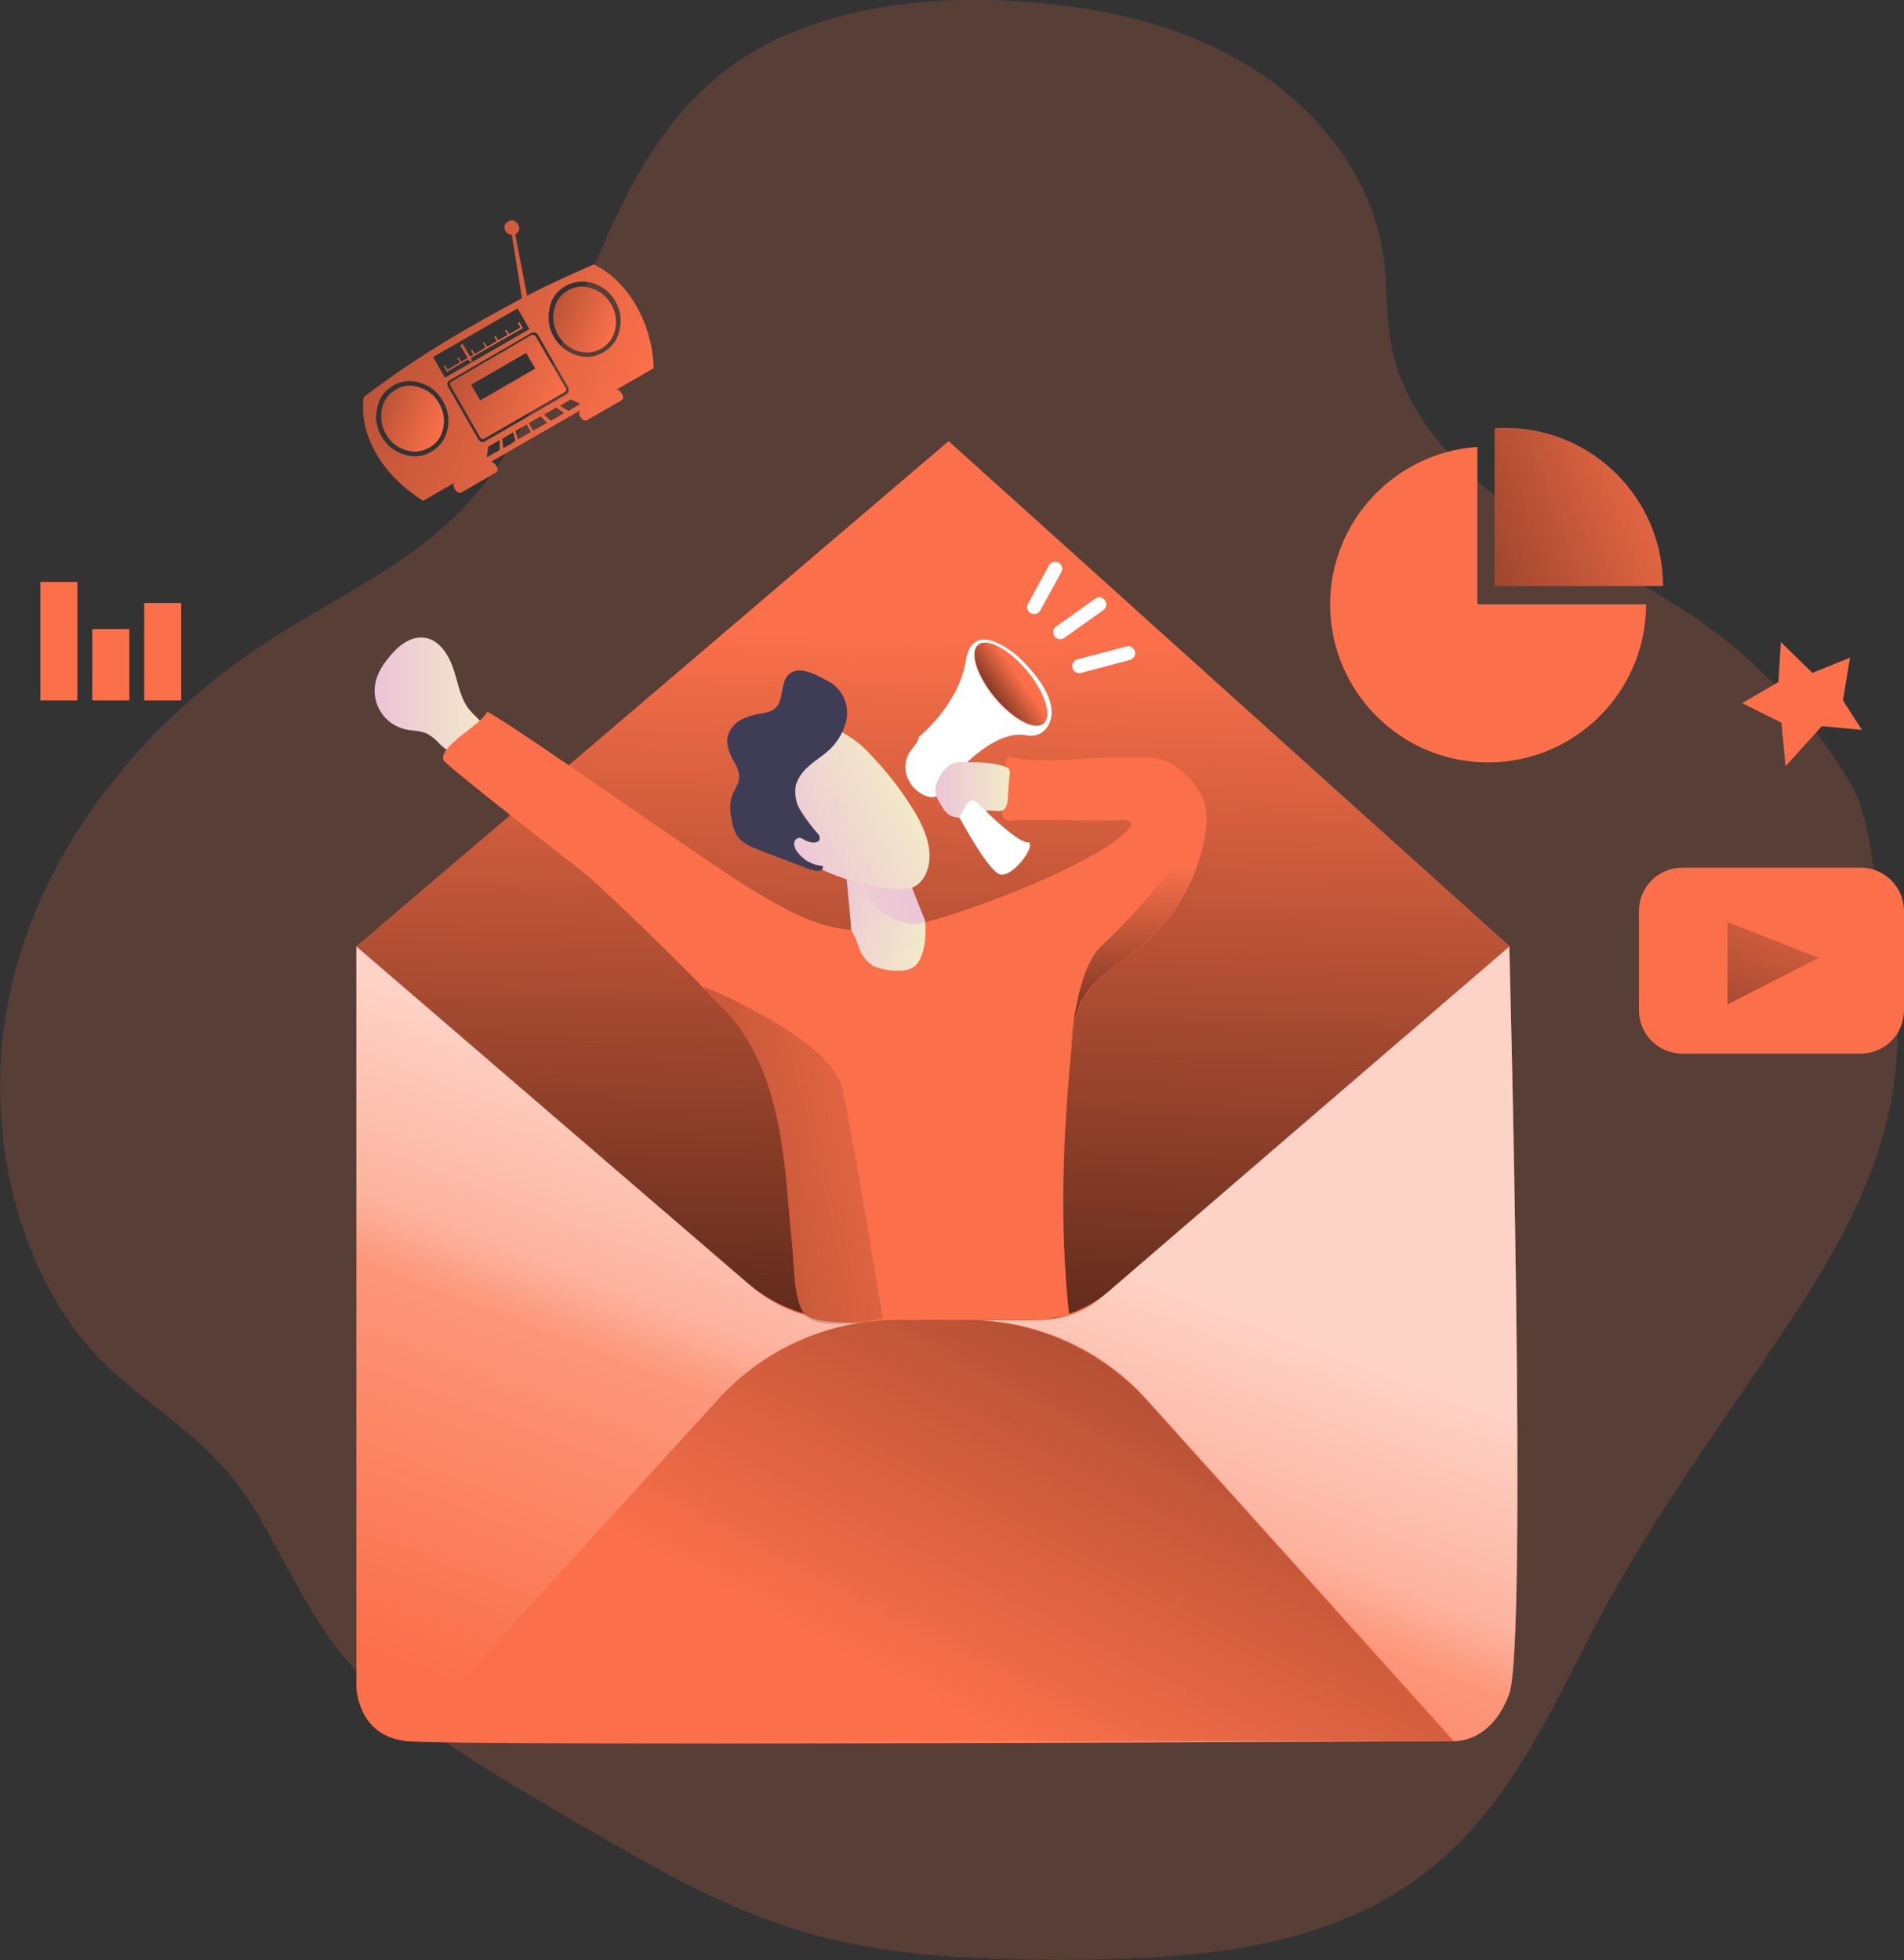<?xml version="1.0" encoding="utf-8"?>
<!-- Generator: Adobe Illustrator 23.0.1, SVG Export Plug-In . SVG Version: 6.00 Build 0)  -->
<svg version="1.1" id="Layer_1" xmlns="http://www.w3.org/2000/svg" xmlns:xlink="http://www.w3.org/1999/xlink" x="0px" y="0px"
	 viewBox="0 0 561 577.6" style="enable-background:new 0 0 561 577.6;" xml:space="preserve">
<rect x="0" y="0" width="561" height="577.6" fill="#333333" stroke="none"/>
<style type="text/css">
	.st0{opacity:0.18;fill:#FB704A;enable-background:new    ;}
	.st1{fill:url(#SVGID_1_);}
	.st2{fill:#FB704A;}
	.st3{opacity:0.69;fill:url(#SVGID_2_);enable-background:new    ;}
	.st4{fill:url(#SVGID_3_);}
	.st5{fill:url(#SVGID_4_);}
	.st6{fill:url(#SVGID_5_);}
	.st7{fill:url(#SVGID_6_);}
	.st8{fill:#FFFFFF;}
	.st9{fill:url(#SVGID_7_);}
	.st10{fill:url(#SVGID_8_);}
	.st11{fill:#3F3D56;}
	.st12{fill:url(#SVGID_9_);}
	.st13{fill:url(#SVGID_10_);}
	.st14{fill:url(#SVGID_11_);}
	.st15{fill:none;stroke:#FFFFFF;stroke-width:4.13;stroke-linecap:round;stroke-miterlimit:10;}
	.st16{fill:url(#SVGID_12_);}
	.st17{fill:url(#SVGID_13_);}
	.st18{fill-rule:evenodd;clip-rule:evenodd;fill:url(#SVGID_14_);}
	.st19{fill-rule:evenodd;clip-rule:evenodd;fill:url(#SVGID_15_);}
	.st20{fill-rule:evenodd;clip-rule:evenodd;fill:url(#SVGID_16_);}
	.st21{fill-rule:evenodd;clip-rule:evenodd;fill:url(#SVGID_17_);}
	.st22{fill-rule:evenodd;clip-rule:evenodd;fill:url(#SVGID_18_);}
</style>
<title>Marketing</title>
<path class="st0" d="M193.8,42.1c-23.2,33.7-29.3,80.9-60.2,110.5c-15.6,15-35.7,24.1-53.8,35.8c-37.5,24.1-67.8,61.3-77,104.8
	c-8.2,37.9,1.5,86.1,32.1,112.5c15.7,13.5,29.1,20.8,40.4,39.6c12.2,20.4,18.8,39,37.4,54.3c18,14.8,38.4,26.6,58.5,38.3
	c21,12.2,42.3,24.6,65.6,31.4c24.3,7.2,49.9,8.2,75.3,8.2c36.2,0.1,74.7-2.2,104.3-23c26.1-18.3,38.5-46.2,52.6-73.4
	s30.8-51,48.2-76.5c16.5-24.1,33.3-48.9,39.5-77.4c3.7-17.8,3.2-36.3-1.6-53.8c-3.9-14.6-2.7-30.8-10.6-43.8
	c-11.1-18.2-25.8-34-43.2-46.3c-17.4-12.2-37.2-20.8-54.7-32.8s-33.4-29-36.9-50c-1.4-7.9-0.9-16-1.9-24
	C404.8,53.2,389,32.7,369,20.1S325.4,2.2,301.8,0.5c-25.1-1.8-51,0.6-73.7,11.4C213.1,19.2,202.3,29.8,193.8,42.1z"/>
<linearGradient id="SVGID_1_" gradientUnits="userSpaceOnUse" x1="112.572" y1="372.127" x2="146.494" y2="372.127" gradientTransform="matrix(1 0 0 -1 -2.16 577.6)">
	<stop  offset="0" style="stop-color:#ECC4D7"/>
	<stop  offset="0.42" style="stop-color:#EFD4D1"/>
	<stop  offset="1" style="stop-color:#F2EAC9"/>
</linearGradient>
<path class="st1" d="M137.6,208.2c-2.3-3.5-2.8-7.9-4.3-11.9s-4.3-8-8.5-8.4s-7.9,2.8-10.5,6.2c-1.5,1.8-2.7,3.8-3.4,6
	c-1.9,6.1,1.5,12.7,7.7,14.6c0.4,0.1,0.7,0.2,1.1,0.3c2.1,0.4,4.4,0.3,6.3,1.3c1.3,0.8,2.5,1.7,3.5,2.9c2.4,2.3,5.5,4.2,8.9,3.9
	c2.9-0.2,6.8-3.2,5.9-6.5C143.4,213.4,139.3,210.9,137.6,208.2z"/>
<path class="st2" d="M105,278.9v217.9c0,0,0,14.7,14.7,16.3c14.7,1.6,308.7,0,308.7,0s10.9,0.8,16.3-14c5.4-14.8,0-220.3,0-220.3
	L105,278.9z"/>
<linearGradient id="SVGID_2_" gradientUnits="userSpaceOnUse" x1="222.234" y1="45.082" x2="289.704" y2="221.902" gradientTransform="matrix(1 0 0 -1 -2.16 577.6)">
	<stop  offset="2.000000e-02" style="stop-color:#FFFFFF;stop-opacity:0"/>
	<stop  offset="0.58" style="stop-color:#FFFFFF;stop-opacity:0.39"/>
	<stop  offset="0.68" style="stop-color:#FFFFFF;stop-opacity:0.68"/>
	<stop  offset="1" style="stop-color:#FFFFFF"/>
</linearGradient>
<path class="st3" d="M105,278.9v217.9c0,0,0,14.7,14.7,16.3c14.7,1.6,308.7,0,308.7,0s10.9,0.8,16.3-14c5.4-14.8,0-220.3,0-220.3
	L105,278.9z"/>
<path class="st2" d="M279.5,130L105,278.9l116.7,100.4c7.3,6.3,16.6,9.7,26.2,9.7h58.6c6.6,0,13.1-2.4,18.1-6.7l120.2-103.4
	L279.5,130z"/>
<linearGradient id="SVGID_3_" gradientUnits="userSpaceOnUse" x1="279.979" y1="390.1" x2="269.139" y2="59.63" gradientTransform="matrix(1 0 0 -1 -2.16 577.6)">
	<stop  offset="0" style="stop-color:#000000;stop-opacity:0"/>
	<stop  offset="0.99" style="stop-color:#000000"/>
</linearGradient>
<path class="st4" d="M279.5,130L105,278.9l115,99c8.3,7.2,19,11.1,30,11.1h53.9c8.3,0,16.4-3,22.7-8.4l118.1-101.7L279.5,130z"/>
<path class="st2" d="M355.1,245.7c0,0.3-0.1,0.6-0.1,0.8c-2.3,13.2-9.4,25.1-19.9,33.4c-5.7,4.5-12.6,8.2-16.1,14.6
	c-2.2,4-2.7,8.7-3.2,13.3c-2.6,26.8-3.7,52.9-0.8,79.6l-8,1.6h-32.9c-3.2,0-13.1,0.9-21.9,0.8h-0.1c-7,0-13.4-0.6-15.1-2.7
	c-0.1-0.1-0.1-0.1-0.2-0.2c-0.1-0.1-0.2-0.2-0.2-0.3c-0.1-0.1-0.2-0.3-0.2-0.4s-0.2-0.4-0.3-0.5l-0.1-0.2
	c-2.3-5.3-2.1-14.5-2.7-19.6c-0.8-7.3-1.2-14.7-2.1-22.1c-1.7-14.9-5.1-30.1-14.2-42c-1.3-1.7-3.7-4.4-6.8-7.6
	c-10.8-11.4-29.8-29.7-37-36.1c-1.2-1-42.2-32.7-42.6-34.2c-1-4.3,11.1-10.2,13-14.2c13.5,7.8,66.8,46.1,80.3,53.9
	c6.5,3.8,13.2,7.6,20.5,9.4c15.4,3.8,31.4-1.7,46.4-7.1c10.2-3.7,23.9-9.4,34.7-16c4.6-2.9,11.7-8.4,5.1-8.2
	c-11.1,0.4-22.9-0.4-32.1,0.1c-1,0.2-2,0-2.7-0.6c-0.5-0.7-0.7-1.5-0.5-2.4c0.4-8.1-0.9-8.3,1.6-15.9c9.7,2.4,21.4,0.3,31.4,0.4
	c10.7,0.1,15.2-1.4,22,5.9c1.8,1.8,3.2,4,4.2,6.4C355.8,238.7,355.6,242.3,355.1,245.7z"/>
<linearGradient id="SVGID_4_" gradientUnits="userSpaceOnUse" x1="177.938" y1="1050.593" x2="209.29" y2="1050.593" gradientTransform="matrix(0.957 0.292 0.292 -0.957 -232.306 1215.582)">
	<stop  offset="0" style="stop-color:#ECC4D7"/>
	<stop  offset="0.42" style="stop-color:#EFD4D1"/>
	<stop  offset="1" style="stop-color:#F2EAC9"/>
</linearGradient>
<path class="st5" d="M250.8,274.1c2.6,4.2,1.9,7,5.8,10.1c1.8,1.5,9.7,3,12.7,0.7c3.8-2.9,3.4-11.3,3.4-11.9c0-0.9-0.2-1.9-0.6-2.7
	c-1.3-2.8-2.4-5.6-3.3-8.4c-1-2.9-1.1-6-0.4-9c-1.7-1.7-4-2.6-6.4-2.5c-2.2,0.3-4.4,1.1-6.2,2.4c-1.4,1-5.9-6.2-6.8-4.7
	C248.2,249.4,250.7,270.6,250.8,274.1z"/>
<linearGradient id="SVGID_5_" gradientUnits="userSpaceOnUse" x1="267.945" y1="411.385" x2="214.175" y2="377.395" gradientTransform="matrix(0.999 3.594604e-02 3.594604e-02 -0.999 -17.029 656.472)">
	<stop  offset="0" style="stop-color:#ECC4D7"/>
	<stop  offset="0.42" style="stop-color:#EFD4D1"/>
	<stop  offset="1" style="stop-color:#F2EAC9"/>
</linearGradient>
<path class="st6" d="M248.7,244.3c0,0,4.2,20.6,12.3,25.3c8.1,4.7,11.6,1.8,11.6,1.8l-6.2-15.6L248.7,244.3z"/>
<linearGradient id="SVGID_6_" gradientUnits="userSpaceOnUse" x1="-106.483" y1="-787.018" x2="-66.447" y2="-787.018" gradientTransform="matrix(0.892 -0.452 -0.452 -0.892 -30.467 -500.519)">
	<stop  offset="0" style="stop-color:#ECC4D7"/>
	<stop  offset="0.42" style="stop-color:#EFD4D1"/>
	<stop  offset="1" style="stop-color:#F2EAC9"/>
</linearGradient>
<path class="st7" d="M263.5,262c1.7,0.2,3.3,0.1,4.9-0.3c4-1.3,5.9-6.2,5.4-11s-2.9-9.4-5.6-13.5c-3.3-5.2-7.2-10.1-11.5-14.6
	c-2.3-2.6-5-4.8-8-6.5c-4-2.1-8.7-2.3-12.9-0.7c-4,1.7-7.2,4.7-9.1,8.6c-2.1,3.9-2.8,8.4-2.2,12.8C227.3,253.7,250.9,261,263.5,262z
	"/>
<path class="st8" d="M276.5,234.4c-1.4,0.9-3.3,0.5-4.7-0.3c-2.2-1.1-3.8-3.1-4.6-5.4c-0.8-2.3-0.5-4.9,0.8-7c1-1.5,2.5-2.8,2.8-4.6
	c0,0,11.7-9.3,13.8-22.5s15.5-1,15.5-1S315,206.8,308,215c-1.4,1.5-3.6,2.2-5.6,1.7c-3-0.6-8.9-0.1-17.4,7.9L276.5,234.4z"/>
<linearGradient id="SVGID_7_" gradientUnits="userSpaceOnUse" x1="277.698" y1="344.857" x2="299.491" y2="344.857" gradientTransform="matrix(1 0 0 -1 -2.16 577.6)">
	<stop  offset="0" style="stop-color:#ECC4D7"/>
	<stop  offset="0.42" style="stop-color:#EFD4D1"/>
	<stop  offset="1" style="stop-color:#F2EAC9"/>
</linearGradient>
<path class="st9" d="M285,224.6c-1.5-0.2-3.1-0.1-4.5,0.5c-1.6,0.9-2.8,2.2-3.6,3.8c-0.7,1.1-1.2,2.4-1.3,3.8c0,1.8,0.9,3.4,1.9,4.9
	c0.5,1,1.3,1.9,2.2,2.6c1,0.5,2.1,0.8,3.2,0.8c1.8,0.2,3.8,0.3,5.3-0.6c0.6-0.5,1.2-0.9,1.9-1.3c1.9-0.8,4.4,0.7,5.9-0.7
	c0.6-0.8,0.9-1.7,0.9-2.7l0.4-5.8c0.1-1.6,0.8-3.4-0.9-3.9C293,224.7,288.4,224.6,285,224.6z"/>
<path class="st8" d="M287.7,236.3c0,0,11.6,11.9,15,11.9s-4.7,11.4-8.5,9.3s-11.5-16.6-11.5-16.6s2.1-4.5,3.2-4.9
	C286.6,235.8,287.3,235.9,287.7,236.3z"/>
<ellipse transform="matrix(0.769 -0.639 0.639 0.769 -60.013 237.042)" class="st2" cx="297.9" cy="201.5" rx="6.2" ry="15.1"/>
<linearGradient id="SVGID_8_" gradientUnits="userSpaceOnUse" x1="302.664" y1="377.819" x2="286.384" y2="366.449" gradientTransform="matrix(1 0 0 -1 -2.183 577.594)">
	<stop  offset="0" style="stop-color:#000000;stop-opacity:0"/>
	<stop  offset="0.99" style="stop-color:#000000"/>
</linearGradient>
<path class="st10" d="M288.3,190c2.6-2.2,9.1,1.2,14.4,7.6c5.3,6.4,7.5,13.4,4.9,15.5c-2.6,2.2-9.1-1.2-14.4-7.6
	C287.9,199.1,285.7,192.2,288.3,190z"/>
<path class="st11" d="M249.3,212.6c-0.9,3.6-3,6.9-5.9,9.2c-1.7,1.4-3.6,2.6-5.2,4.1c-1.7,1.4-3,3.3-3.7,5.4c-0.5,2.7,0,5.5,1.5,7.8
	c1.5,2.3,3.1,4.5,4.9,6.5c0.5,0.5,0.7,1.1,0.6,1.8c-0.2,0.7-1.1,0.9-1.9,0.9c-0.9-0.1-1.8-0.3-2.6-0.8c-0.4-0.3-0.9-0.5-1.4-0.6
	c-0.9,0-1.6,0.8-1.6,1.7c0,0.9,0.3,1.7,0.9,2.4c1.8,2.5,4.5,4,7.5,4.2c0.2,0.6-0.2,1.3-0.8,1.4c0,0,0,0,0,0
	c-0.6,0.1-1.2,0.1-1.8-0.1c-1.6-0.4-3.1-1-4.6-1.6l-5.8-2.2c-2.3-0.9-4.6-1.7-6.9-2.7c-1.8-0.6-3.4-1.6-4.7-2.9
	c-1.4-1.6-2-3.9-2.3-6c-0.5-2.1-0.5-4.3,0.1-6.3c0.6-1.9,2.1-3.6,2.2-5.6s-1.1-4-2.1-5.8c-1.1-2.2-1.9-4.7-1.1-7
	c0.7-1.8,2-3.3,3.6-4.2c1.7-0.9,3.5-1.5,5.4-1.8c1.6-0.3,3.4-0.5,4.7-1.6c2.9-2.5,1.4-8,4.4-10.3c3.2-2.5,8.4,0.7,11.4,2.3
	C248.2,203,250.5,207.9,249.3,212.6z"/>
<path class="st2" d="M119.7,513.1L212,412c13.3-14.6,32.2-23,52.1-23h21.3c20,0,39,8.5,52.4,23.3l90.7,100.8L119.7,513.1z"/>
<linearGradient id="SVGID_9_" gradientUnits="userSpaceOnUse" x1="280.875" y1="73.443" x2="468.565" y2="433.753" gradientTransform="matrix(1 0 0 -1 -2.16 577.6)">
	<stop  offset="0" style="stop-color:#000000;stop-opacity:0"/>
	<stop  offset="0.99" style="stop-color:#000000"/>
</linearGradient>
<path class="st12" d="M119.7,513.1l91.8-100.7c13.6-14.9,32.9-23.4,53.1-23.4h20c20.4,0,39.8,8.7,53.4,23.8l90.2,100.3H119.7z"/>
<path class="st2" d="M485,178.1c0,25.7-20.8,46.5-46.5,46.6c-25.7,0-46.5-20.8-46.6-46.5c0-24.5,19-44.8,43.4-46.5v46.4H485z"/>
<path class="st2" d="M490,172.7h-49.6v-46.5c1-0.1,2.1-0.1,3.1-0.1C469.2,126.1,490,147,490,172.7C490,172.7,490,172.7,490,172.7z"
	/>
<linearGradient id="SVGID_10_" gradientUnits="userSpaceOnUse" x1="500.844" y1="441.099" x2="330.224" y2="374.919" gradientTransform="matrix(1 0 0 -1 -2.16 577.6)">
	<stop  offset="0" style="stop-color:#000000;stop-opacity:0"/>
	<stop  offset="0.99" style="stop-color:#000000"/>
</linearGradient>
<path class="st13" d="M490,172.7h-49.6v-46.5c1-0.1,2.1-0.1,3.1-0.1C469.2,126.1,490,147,490,172.7C490,172.7,490,172.7,490,172.7z"
	/>
<path class="st2" d="M495.7,255.7h52.5c7.1,0,12.8,5.7,12.8,12.8v29.2c0,7.1-5.7,12.8-12.8,12.8h-52.5c-7.1,0-12.8-5.7-12.8-12.8
	v-29.2C482.9,261.4,488.6,255.7,495.7,255.7z"/>
<linearGradient id="SVGID_11_" gradientUnits="userSpaceOnUse" x1="533.45" y1="328.46" x2="474.51" y2="180.53" gradientTransform="matrix(1 0 0 -1 0 577.89)">
	<stop  offset="0" style="stop-color:#000000;stop-opacity:0"/>
	<stop  offset="0.99" style="stop-color:#000000"/>
</linearGradient>
<polygon class="st14" points="509,271.7 509,296 535.9,282.3 "/>
<polygon class="st2" points="524.7,189.2 524,201 513.3,207.2 524.9,213 526.1,225.8 536.8,214 548.6,215.1 543,206.4 545.1,193.8 
	534,198.3 "/>
<rect x="11.9" y="171.5" class="st2" width="10.9" height="34.9"/>
<rect x="27.2" y="185.4" class="st2" width="10.9" height="21"/>
<rect x="42.5" y="177.7" class="st2" width="10.9" height="28.7"/>
<line class="st15" x1="310.9" y1="167.6" x2="304.7" y2="178.9"/>
<line class="st15" x1="323.9" y1="178.1" x2="312.4" y2="186.3"/>
<line class="st15" x1="332.4" y1="192.5" x2="318" y2="196.3"/>
<linearGradient id="SVGID_12_" gradientUnits="userSpaceOnUse" x1="285.921" y1="250.058" x2="-16.509" y2="177.498" gradientTransform="matrix(1 0 0 -1 -2.16 577.6)">
	<stop  offset="0" style="stop-color:#000000;stop-opacity:0"/>
	<stop  offset="0.99" style="stop-color:#000000"/>
</linearGradient>
<path class="st16" d="M260.1,388.5c-2.6,0.6-5.2,1-7.9,1.4h-0.1c-5.6,0.6-12.7,0.6-15.1-2.7c-0.1-0.1-0.1-0.1-0.2-0.2
	c-0.1-0.1-0.2-0.2-0.2-0.3c-0.1-0.1-0.2-0.3-0.2-0.4s-0.2-0.4-0.3-0.5l-0.1-0.2c-2.3-5.3-2.1-14.5-2.7-19.6
	c-0.8-7.3-1.2-14.7-2.1-22.1c-1.7-14.9-5.1-30.1-14.2-42c-1.3-1.7-6.8-8-9.9-11.2l4.3,1.8c0,0,33.6,14.5,36.7,27.9
	S260.1,388.5,260.1,388.5z"/>
<linearGradient id="SVGID_13_" gradientUnits="userSpaceOnUse" x1="338.263" y1="322.78" x2="335.393" y2="235.15" gradientTransform="matrix(1 0 0 -1 -2.16 577.6)">
	<stop  offset="0" style="stop-color:#000000;stop-opacity:0"/>
	<stop  offset="0.99" style="stop-color:#000000"/>
</linearGradient>
<path class="st17" d="M354.9,246.5c-2.3,13.2-9.4,25.1-19.9,33.4c-5.7,4.5-12.6,8.2-16.1,14.6c-2.2,4-2.7,8.7-3.2,13.3
	c0,0,1.1-21.9,8.9-29.1s28-28.8,29.5-38.6C354.6,242.3,354.9,244.4,354.9,246.5z"/>
<g>
	<linearGradient id="SVGID_14_" gradientUnits="userSpaceOnUse" x1="186.208" y1="124.993" x2="114.81" y2="97.299">
		<stop  offset="0" style="stop-color:#FB704A"/>
		<stop  offset="0.99" style="stop-color:#BD5437"/>
	</linearGradient>
	<path class="st18" d="M187.4,90c3.2,5.6,5,11.8,5.2,18.5l-11.1,6.4c0.7-0.2,1.3,0.3,1.9,1.4c0.4,0.7,0.3,1.3-0.5,1.8l-9.9,5.7
		c-0.7,0.4-1.5,0-2.2-1.3c-0.3-0.6-0.2-1.1,0.2-1.6l-26.5,15.3c0.7-0.2,1.3,0.3,1.9,1.4c0.4,0.7,0.3,1.3-0.5,1.8l-9.9,5.7
		c-0.7,0.4-1.5,0-2.2-1.3c-0.3-0.6-0.3-1.1,0.2-1.6l-9.3,5.4c-6.2-3.9-10.8-8.6-13.9-14c-3-5.2-4.3-10.7-3.7-16.5
		c9.2-7.1,19.3-13.8,30.3-20.1c5.3-3.1,10.8-6.1,16.4-9.1l-3-18.7c-0.8,0-1.4-0.4-1.8-1c-0.7-1.2-0.5-2.2,0.7-2.9
		c1.2-0.7,2.2-0.4,2.9,0.8c0.7,1.3,0.5,2.2-0.7,2.9l-0.1,0l3.5,18.1c4-2.1,10.6-5.2,19.7-9.2C180.1,80.5,184.3,84.6,187.4,90z
		 M147.2,129.7l-3.3,1.9l-0.5,3.2l3.8-2.2L147.2,129.7z M171,119l-2.8-1.3l-3.2,1.9l2.5,1.5L171,119z M166.2,121.7l-2.3-1.6
		l-3.6,2.1l2,1.8L166.2,121.7z M161.2,124.6l-1.9-1.9l-3.5,2l1.3,2.2L161.2,124.6z M155.2,125.1l-3.3,1.9l0.7,2.5l3.8-2.2
		L155.2,125.1z M151.2,127.4l-3.2,1.9l0.3,2.8l3.6-2.1L151.2,127.4z M167.3,114l-8.8-15.3c-0.5-0.9-1.3-1-2.4-0.3l-23.5,13.6
		c-0.9,0.5-1,1.2-0.5,2.1l8.8,15.3c0.5,0.9,1.2,1.1,2.1,0.6l23.9-13.8C167.6,115.6,167.8,114.9,167.3,114z M156,97l-3.5-6.1
		l-24.9,14.3l3.5,6.1L156,97z M115.9,113.6c-2.6,1.5-4.2,3.7-4.8,6.7c-0.6,3-0.2,5.7,1.3,8.3c1.5,2.6,3.6,4.3,6.5,5.3
		c2.9,1,5.7,0.7,8.2-0.8c2.6-1.5,4.1-3.7,4.8-6.7c0.6-2.9,0.1-5.6-1.4-8.2c-1.5-2.6-3.6-4.4-6.4-5.3
		C121.2,111.9,118.5,112.1,115.9,113.6z M166.6,84.3c-2.6,1.5-4.2,3.7-4.7,6.7c-0.6,3-0.2,5.7,1.3,8.3c1.5,2.6,3.6,4.3,6.4,5.3
		c2.9,1,5.7,0.7,8.2-0.8c2.6-1.5,4.2-3.7,4.8-6.8c0.6-2.9,0.2-5.6-1.3-8.2c-1.5-2.6-3.6-4.3-6.4-5.3
		C171.9,82.6,169.2,82.9,166.6,84.3z"/>
	<linearGradient id="SVGID_15_" gradientUnits="userSpaceOnUse" x1="130.483" y1="126.858" x2="112.602" y2="119.923">
		<stop  offset="0" style="stop-color:#FB704A"/>
		<stop  offset="0.99" style="stop-color:#BD5437"/>
	</linearGradient>
	<path class="st19" d="M126.5,131.9c-2.3,1.3-4.6,1.5-7.1,0.7c-2.5-0.8-4.4-2.4-5.7-4.7c-1.3-2.3-1.7-4.7-1.2-7.3
		c0.5-2.6,1.9-4.5,4.1-5.8c2.2-1.3,4.6-1.5,7.1-0.6c2.5,0.8,4.4,2.4,5.7,4.7c1.3,2.3,1.7,4.7,1.2,7.2
		C130.1,128.7,128.7,130.7,126.5,131.9z"/>
	<linearGradient id="SVGID_16_" gradientUnits="userSpaceOnUse" x1="181.189" y1="97.588" x2="163.318" y2="90.656">
		<stop  offset="0" style="stop-color:#FB704A"/>
		<stop  offset="0.99" style="stop-color:#BD5437"/>
	</linearGradient>
	<path class="st20" d="M177.2,102.7c-2.2,1.3-4.6,1.5-7.2,0.7c-2.4-0.9-4.3-2.4-5.6-4.7c-1.3-2.3-1.7-4.7-1.2-7.2
		c0.5-2.7,1.9-4.6,4.1-5.9c2.2-1.3,4.6-1.5,7.1-0.6c2.5,0.8,4.4,2.4,5.7,4.7c1.3,2.3,1.7,4.7,1.2,7.2
		C180.8,99.4,179.4,101.4,177.2,102.7z"/>
	<linearGradient id="SVGID_17_" gradientUnits="userSpaceOnUse" x1="164.852" y1="119.927" x2="134.378" y2="108.106">
		<stop  offset="0" style="stop-color:#FB704A"/>
		<stop  offset="0.99" style="stop-color:#BD5437"/>
	</linearGradient>
	<path class="st21" d="M166.6,114.2c0.4,0.6,0.2,1.1-0.3,1.4l-23.5,13.6c-0.6,0.3-1.1,0.2-1.4-0.4l-8.6-15c-0.4-0.6-0.2-1.1,0.3-1.4
		L156.1,99c0.8-0.5,1.4-0.4,1.8,0.2L166.6,114.2z M157.7,108.6L155,104l-16.2,9.4l2.7,4.6L157.7,108.6z"/>
	<linearGradient id="SVGID_18_" gradientUnits="userSpaceOnUse" x1="150.63" y1="105.443" x2="134.112" y2="99.036">
		<stop  offset="0" style="stop-color:#FB704A"/>
		<stop  offset="0.99" style="stop-color:#BD5437"/>
	</linearGradient>
	<polygon class="st22" points="154,96.7 138.7,105.5 139.1,106.3 138.4,106.7 138,105.9 131.7,109.6 130.7,107.8 131.1,107.6 
		131.9,108.9 135.5,106.8 134.7,105.5 135.1,105.3 135.9,106.6 137.8,105.5 135.6,101.8 136.3,101.3 138.5,105.1 139.5,104.5 
		138.7,103.2 139.1,103 139.9,104.3 143.1,102.4 142.3,101.1 142.7,100.9 143.5,102.2 146.4,100.5 145.6,99.2 146,99 146.8,100.3 
		149.6,98.7 148.8,97.4 149.2,97.2 150,98.5 153.4,96.5 152.6,95.2 153,94.9 	"/>
</g>
</svg>
